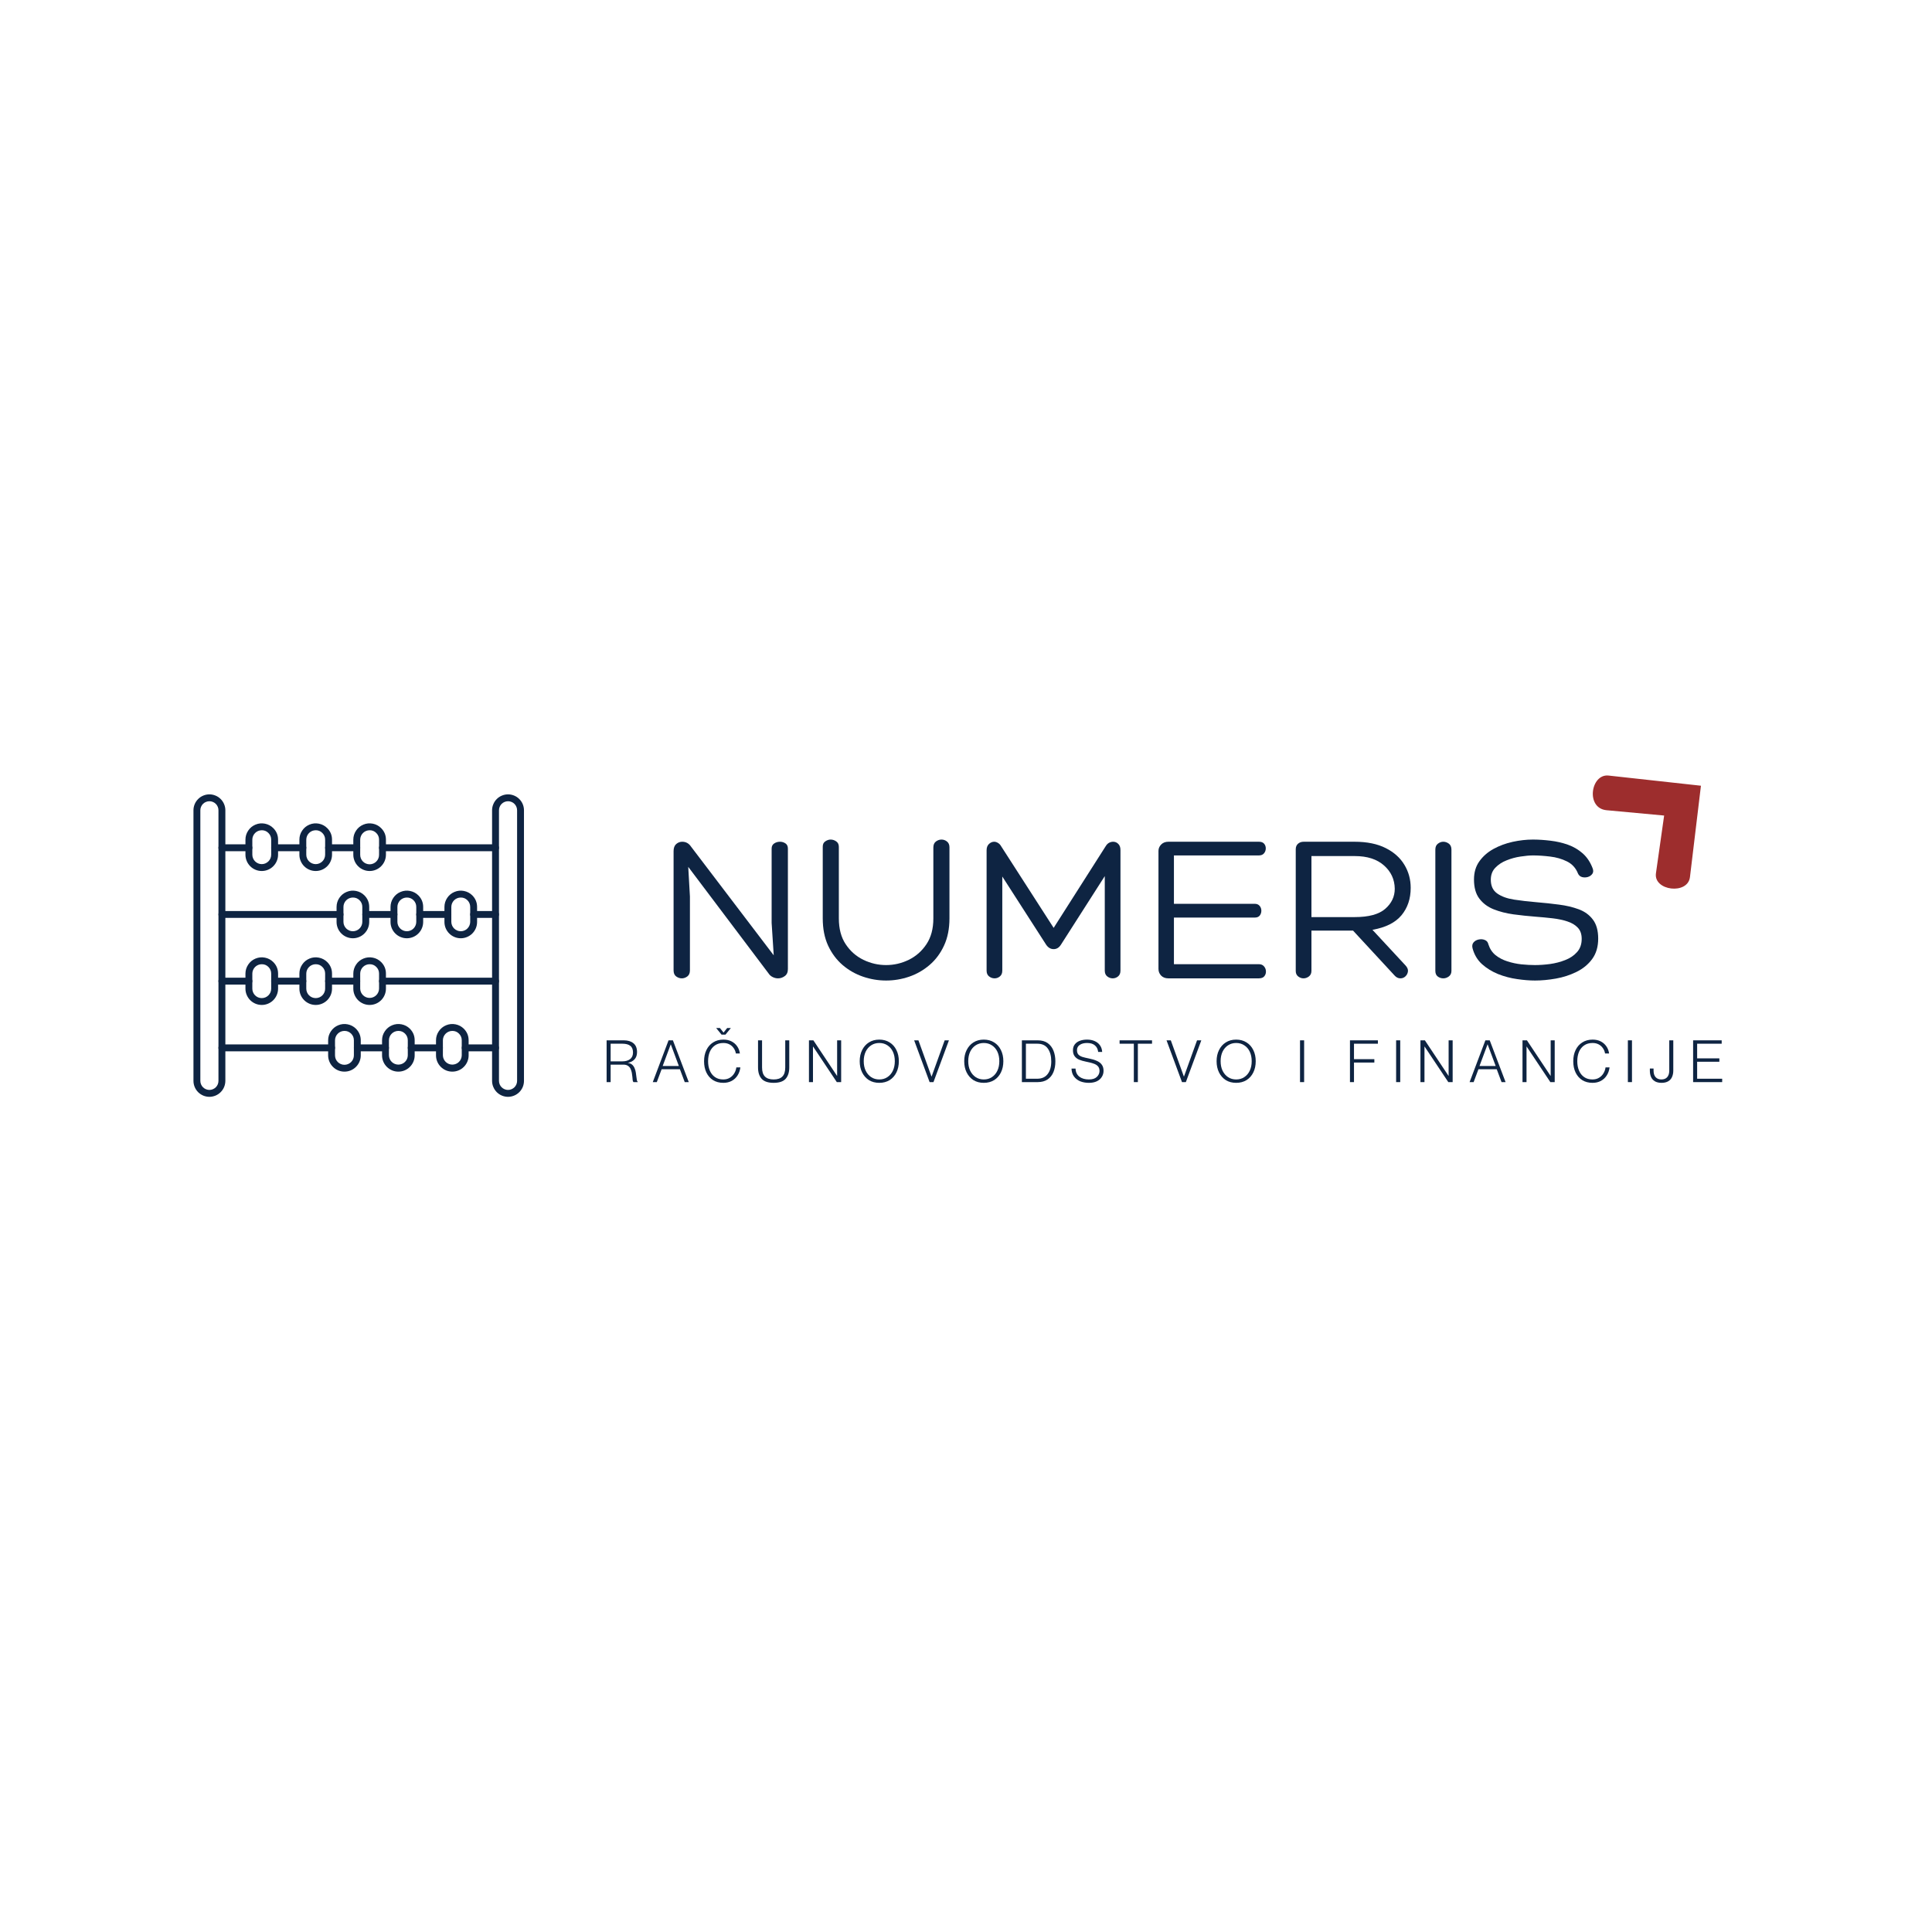 <svg xmlns="http://www.w3.org/2000/svg" xmlns:xlink="http://www.w3.org/1999/xlink" width="500" zoomAndPan="magnify" viewBox="0 0 375 375" height="500" preserveAspectRatio="xMidYMid meet" version="1.0"><defs><g/><clipPath id="1c9baa2d1f"><path d="M 37.5 154 L 44 154 L 44 213 L 37.5 213 Z M 37.5 154 " clip-rule="nonzero"/></clipPath><clipPath id="7c45dab63c"><path d="M 309 150 L 331 150 L 331 173 L 309 173 Z M 309 150 " clip-rule="nonzero"/></clipPath><clipPath id="521e803147"><path d="M 304.84 153.32 L 320.574 140.574 L 339.461 163.883 L 323.727 176.629 Z M 304.84 153.32 " clip-rule="nonzero"/></clipPath><clipPath id="61b1366de3"><path d="M 304.84 153.32 L 320.574 140.574 L 339.461 163.883 L 323.727 176.629 Z M 304.84 153.32 " clip-rule="nonzero"/></clipPath></defs><g fill="#0e2442" fill-opacity="1"><g transform="translate(127.789, 189.897)"><g><path d="M 21.984 -25.188 C 21.984 -25.633 22.148 -25.969 22.484 -26.188 C 22.816 -26.406 23.191 -26.516 23.609 -26.516 C 23.992 -26.516 24.344 -26.41 24.656 -26.203 C 24.977 -25.992 25.141 -25.656 25.141 -25.188 L 25.141 -1.797 C 25.141 -1.18 24.938 -0.727 24.531 -0.438 C 24.133 -0.145 23.703 0 23.234 0 C 22.867 0 22.52 -0.082 22.188 -0.25 C 21.852 -0.414 21.586 -0.648 21.391 -0.953 L 5.797 -21.641 L 6.125 -15.891 L 6.125 -1.547 C 6.125 -1.016 5.957 -0.625 5.625 -0.375 C 5.289 -0.125 4.93 0 4.547 0 C 4.16 0 3.797 -0.125 3.453 -0.375 C 3.117 -0.625 2.953 -1.016 2.953 -1.547 L 2.953 -24.688 C 2.953 -25.301 3.117 -25.758 3.453 -26.062 C 3.797 -26.363 4.188 -26.516 4.625 -26.516 C 5.352 -26.516 5.926 -26.195 6.344 -25.562 L 22.391 -4.469 L 21.984 -10.766 Z M 21.984 -25.188 "/></g></g></g><g fill="#0e2442" fill-opacity="1"><g transform="translate(156.601, 189.897)"><g><path d="M 24.562 -25.391 C 24.562 -25.922 24.727 -26.312 25.062 -26.562 C 25.395 -26.812 25.754 -26.938 26.141 -26.938 C 26.535 -26.938 26.891 -26.812 27.203 -26.562 C 27.523 -26.312 27.688 -25.938 27.688 -25.438 L 27.688 -11.641 C 27.688 -9.629 27.336 -7.875 26.641 -6.375 C 25.953 -4.875 25.016 -3.613 23.828 -2.594 C 22.648 -1.582 21.332 -0.828 19.875 -0.328 C 18.414 0.172 16.922 0.422 15.391 0.422 C 13.859 0.422 12.363 0.172 10.906 -0.328 C 9.445 -0.828 8.125 -1.582 6.938 -2.594 C 5.758 -3.613 4.82 -4.875 4.125 -6.375 C 3.438 -7.875 3.094 -9.629 3.094 -11.641 L 3.094 -25.562 C 3.094 -26.031 3.258 -26.375 3.594 -26.594 C 3.926 -26.82 4.27 -26.938 4.625 -26.938 C 5.02 -26.938 5.383 -26.816 5.719 -26.578 C 6.051 -26.348 6.219 -25.992 6.219 -25.516 L 6.219 -11.641 C 6.219 -9.629 6.66 -7.957 7.547 -6.625 C 8.43 -5.289 9.578 -4.281 10.984 -3.594 C 12.391 -2.914 13.859 -2.578 15.391 -2.578 C 16.922 -2.578 18.383 -2.914 19.781 -3.594 C 21.188 -4.281 22.332 -5.289 23.219 -6.625 C 24.113 -7.957 24.562 -9.629 24.562 -11.641 Z M 24.562 -25.391 "/></g></g></g><g fill="#0e2442" fill-opacity="1"><g transform="translate(188.248, 189.897)"><g><path d="M 26.359 -25.641 C 26.547 -25.953 26.766 -26.176 27.016 -26.312 C 27.273 -26.445 27.539 -26.516 27.812 -26.516 C 28.207 -26.516 28.539 -26.375 28.812 -26.094 C 29.094 -25.82 29.234 -25.422 29.234 -24.891 L 29.234 -1.5 C 29.234 -1 29.078 -0.625 28.766 -0.375 C 28.461 -0.125 28.117 0 27.734 0 C 27.348 0 26.992 -0.125 26.672 -0.375 C 26.348 -0.625 26.188 -1 26.188 -1.5 L 26.188 -19.844 L 17.688 -6.547 C 17.32 -5.961 16.848 -5.672 16.266 -5.672 C 15.68 -5.672 15.191 -5.961 14.797 -6.547 L 6.297 -19.766 L 6.297 -1.5 C 6.297 -1 6.141 -0.625 5.828 -0.375 C 5.523 -0.125 5.18 0 4.797 0 C 4.41 0 4.055 -0.125 3.734 -0.375 C 3.41 -0.625 3.25 -1 3.25 -1.5 L 3.25 -24.859 C 3.25 -25.379 3.398 -25.785 3.703 -26.078 C 4.016 -26.367 4.352 -26.516 4.719 -26.516 C 4.969 -26.516 5.219 -26.438 5.469 -26.281 C 5.719 -26.133 5.926 -25.91 6.094 -25.609 L 16.266 -9.797 Z M 26.359 -25.641 "/></g></g></g><g fill="#0e2442" fill-opacity="1"><g transform="translate(221.687, 189.897)"><g><path d="M 6.172 -2.75 L 22.641 -2.75 C 23.086 -2.75 23.426 -2.609 23.656 -2.328 C 23.895 -2.055 24.02 -1.738 24.031 -1.375 C 24.051 -1.008 23.945 -0.688 23.719 -0.406 C 23.5 -0.133 23.141 0 22.641 0 L 5.094 0 C 4.508 0 4.039 -0.176 3.688 -0.531 C 3.344 -0.895 3.172 -1.328 3.172 -1.828 L 3.172 -24.734 C 3.172 -25.203 3.344 -25.613 3.688 -25.969 C 4.039 -26.332 4.508 -26.516 5.094 -26.516 L 22.688 -26.516 C 23.133 -26.516 23.469 -26.383 23.688 -26.125 C 23.906 -25.863 24.008 -25.551 24 -25.188 C 23.988 -24.82 23.867 -24.508 23.641 -24.25 C 23.422 -23.988 23.086 -23.859 22.641 -23.859 L 6.172 -23.859 L 6.172 -14.469 L 21.859 -14.469 C 22.273 -14.469 22.594 -14.332 22.812 -14.062 C 23.031 -13.801 23.141 -13.488 23.141 -13.125 C 23.141 -12.77 23.035 -12.457 22.828 -12.188 C 22.617 -11.926 22.297 -11.797 21.859 -11.797 L 6.172 -11.797 Z M 6.172 -2.75 "/></g></g></g><g fill="#0e2442" fill-opacity="1"><g transform="translate(248.331, 189.897)"><g><path d="M 6.219 -9.266 L 6.219 -1.453 C 6.219 -0.984 6.055 -0.625 5.734 -0.375 C 5.41 -0.125 5.055 0 4.672 0 C 4.305 0 3.961 -0.125 3.641 -0.375 C 3.328 -0.625 3.172 -0.973 3.172 -1.422 L 3.172 -25.062 C 3.172 -25.508 3.316 -25.863 3.609 -26.125 C 3.898 -26.383 4.27 -26.516 4.719 -26.516 L 14.594 -26.516 C 17.008 -26.516 19.023 -26.102 20.641 -25.281 C 22.254 -24.469 23.461 -23.383 24.266 -22.031 C 25.078 -20.688 25.484 -19.195 25.484 -17.562 C 25.484 -15.445 24.883 -13.672 23.688 -12.234 C 22.488 -10.805 20.613 -9.867 18.062 -9.422 L 24.438 -2.547 C 24.82 -2.148 24.992 -1.758 24.953 -1.375 C 24.91 -0.988 24.75 -0.66 24.469 -0.391 C 24.195 -0.129 23.867 0 23.484 0 C 23.066 0 22.691 -0.18 22.359 -0.547 L 14.297 -9.266 Z M 6.219 -11.891 L 14.641 -11.891 C 17.336 -11.891 19.301 -12.422 20.531 -13.484 C 21.77 -14.555 22.391 -15.859 22.391 -17.391 C 22.367 -19.191 21.676 -20.695 20.312 -21.906 C 18.945 -23.125 17.055 -23.734 14.641 -23.734 L 6.219 -23.734 Z M 6.219 -11.891 "/></g></g></g><g fill="#0e2442" fill-opacity="1"><g transform="translate(275.724, 189.897)"><g><path d="M 2.875 -24.984 C 2.875 -25.504 3.039 -25.891 3.375 -26.141 C 3.707 -26.391 4.055 -26.516 4.422 -26.516 C 4.805 -26.516 5.164 -26.391 5.5 -26.141 C 5.832 -25.891 6 -25.504 6 -24.984 L 6 -1.453 C 6 -0.984 5.832 -0.625 5.5 -0.375 C 5.164 -0.125 4.805 0 4.422 0 C 4.035 0 3.68 -0.113 3.359 -0.344 C 3.035 -0.582 2.875 -0.953 2.875 -1.453 Z M 2.875 -24.984 "/></g></g></g><g fill="#0e2442" fill-opacity="1"><g transform="translate(284.897, 189.897)"><g><path d="M 0.922 -5.844 C 0.805 -6.312 0.875 -6.691 1.125 -6.984 C 1.375 -7.273 1.711 -7.461 2.141 -7.547 C 2.578 -7.629 2.973 -7.594 3.328 -7.438 C 3.691 -7.289 3.914 -7.008 4 -6.594 C 4.281 -5.727 4.742 -5.031 5.391 -4.5 C 6.047 -3.977 6.812 -3.578 7.688 -3.297 C 8.57 -3.016 9.477 -2.82 10.406 -2.719 C 11.332 -2.625 12.211 -2.578 13.047 -2.578 C 13.941 -2.578 14.91 -2.645 15.953 -2.781 C 16.992 -2.926 17.977 -3.18 18.906 -3.547 C 19.844 -3.91 20.609 -4.426 21.203 -5.094 C 21.805 -5.758 22.109 -6.617 22.109 -7.672 C 22.109 -8.586 21.852 -9.312 21.344 -9.844 C 20.844 -10.375 20.172 -10.773 19.328 -11.047 C 18.484 -11.328 17.523 -11.531 16.453 -11.656 C 15.379 -11.781 14.273 -11.883 13.141 -11.969 C 11.691 -12.082 10.266 -12.234 8.859 -12.422 C 7.453 -12.617 6.172 -12.945 5.016 -13.406 C 3.867 -13.863 2.945 -14.551 2.25 -15.469 C 1.551 -16.383 1.203 -17.625 1.203 -19.188 C 1.203 -20.57 1.551 -21.75 2.25 -22.719 C 2.945 -23.695 3.863 -24.5 5 -25.125 C 6.145 -25.75 7.383 -26.207 8.719 -26.5 C 10.051 -26.789 11.359 -26.938 12.641 -26.938 C 13.723 -26.938 14.852 -26.863 16.031 -26.719 C 17.219 -26.582 18.352 -26.32 19.438 -25.938 C 20.52 -25.551 21.477 -24.988 22.312 -24.25 C 23.145 -23.508 23.785 -22.547 24.234 -21.359 C 24.398 -20.93 24.379 -20.57 24.172 -20.281 C 23.961 -19.988 23.672 -19.785 23.297 -19.672 C 22.922 -19.566 22.551 -19.562 22.188 -19.656 C 21.82 -19.758 21.555 -19.988 21.391 -20.344 C 20.973 -21.406 20.266 -22.188 19.266 -22.688 C 18.266 -23.188 17.164 -23.504 15.969 -23.641 C 14.77 -23.785 13.672 -23.859 12.672 -23.859 C 11.984 -23.859 11.172 -23.785 10.234 -23.641 C 9.305 -23.504 8.406 -23.258 7.531 -22.906 C 6.656 -22.562 5.926 -22.082 5.344 -21.469 C 4.758 -20.863 4.469 -20.086 4.469 -19.141 C 4.469 -17.941 4.883 -17.051 5.719 -16.469 C 6.551 -15.883 7.645 -15.488 9 -15.281 C 10.363 -15.07 11.852 -14.898 13.469 -14.766 C 14.883 -14.648 16.297 -14.5 17.703 -14.312 C 19.109 -14.133 20.383 -13.832 21.531 -13.406 C 22.688 -12.977 23.602 -12.312 24.281 -11.406 C 24.969 -10.5 25.312 -9.27 25.312 -7.719 C 25.312 -6.133 24.922 -4.812 24.141 -3.75 C 23.367 -2.695 22.352 -1.863 21.094 -1.25 C 19.844 -0.633 18.508 -0.203 17.094 0.047 C 15.676 0.297 14.328 0.422 13.047 0.422 C 11.992 0.422 10.832 0.328 9.562 0.141 C 8.301 -0.035 7.078 -0.359 5.891 -0.828 C 4.711 -1.305 3.672 -1.945 2.766 -2.75 C 1.867 -3.562 1.254 -4.594 0.922 -5.844 Z M 0.922 -5.844 "/></g></g></g><g fill="#0e2442" fill-opacity="1"><g transform="translate(117.055, 210.037)"><g><path d="M 0.688 0 L 0.688 -8.109 L 4.031 -8.109 C 4.812 -8.109 5.43 -7.922 5.891 -7.547 C 6.359 -7.172 6.594 -6.594 6.594 -5.812 C 6.594 -5.238 6.43 -4.773 6.109 -4.422 C 5.797 -4.078 5.367 -3.852 4.828 -3.75 L 4.828 -3.734 C 5.172 -3.68 5.445 -3.562 5.656 -3.375 C 5.863 -3.188 6.02 -2.957 6.125 -2.688 C 6.238 -2.426 6.316 -2.148 6.359 -1.859 C 6.41 -1.566 6.445 -1.289 6.469 -1.031 C 6.5 -0.77 6.531 -0.551 6.562 -0.375 C 6.594 -0.195 6.648 -0.098 6.734 -0.078 L 6.734 0 L 5.906 0 C 5.832 -0.062 5.781 -0.18 5.75 -0.359 C 5.727 -0.547 5.707 -0.77 5.688 -1.031 C 5.664 -1.289 5.629 -1.555 5.578 -1.828 C 5.523 -2.098 5.441 -2.352 5.328 -2.594 C 5.211 -2.832 5.039 -3.023 4.812 -3.172 C 4.594 -3.316 4.305 -3.391 3.953 -3.391 L 1.469 -3.391 L 1.469 0 Z M 1.469 -4.031 L 3.766 -4.031 C 4.367 -4.031 4.859 -4.172 5.234 -4.453 C 5.617 -4.742 5.812 -5.176 5.812 -5.75 C 5.812 -6.352 5.633 -6.785 5.281 -7.047 C 4.938 -7.316 4.43 -7.453 3.766 -7.453 L 1.469 -7.453 Z M 1.469 -4.031 "/></g></g></g><g fill="#0e2442" fill-opacity="1"><g transform="translate(126.641, 210.037)"><g><path d="M 0.062 0 L 3.125 -8.109 L 3.969 -8.109 L 7.047 0 L 6.266 0 L 5.328 -2.5 L 1.781 -2.5 L 0.844 0 Z M 1.984 -3.125 L 5.125 -3.125 L 3.562 -7.328 L 3.547 -7.328 Z M 1.984 -3.125 "/></g></g></g><g fill="#0e2442" fill-opacity="1"><g transform="translate(136.284, 210.037)"><g><path d="M 3.766 -9.219 L 2.719 -10.5 L 3.453 -10.5 L 4.156 -9.609 L 4.859 -10.5 L 5.578 -10.5 L 4.531 -9.219 Z M 4.125 0.141 C 3.344 0.141 2.672 -0.035 2.109 -0.391 C 1.555 -0.742 1.129 -1.234 0.828 -1.859 C 0.523 -2.492 0.375 -3.223 0.375 -4.047 C 0.375 -4.867 0.523 -5.594 0.828 -6.219 C 1.129 -6.852 1.562 -7.348 2.125 -7.703 C 2.688 -8.066 3.359 -8.25 4.141 -8.25 C 4.734 -8.25 5.254 -8.133 5.703 -7.906 C 6.148 -7.676 6.516 -7.359 6.797 -6.953 C 7.078 -6.555 7.254 -6.094 7.328 -5.562 L 6.547 -5.562 C 6.484 -5.945 6.344 -6.289 6.125 -6.594 C 5.914 -6.906 5.641 -7.148 5.297 -7.328 C 4.961 -7.504 4.57 -7.594 4.125 -7.594 C 3.477 -7.594 2.93 -7.438 2.484 -7.125 C 2.047 -6.82 1.711 -6.406 1.484 -5.875 C 1.266 -5.344 1.156 -4.734 1.156 -4.047 C 1.156 -3.359 1.27 -2.75 1.5 -2.219 C 1.727 -1.688 2.062 -1.27 2.5 -0.969 C 2.938 -0.664 3.469 -0.516 4.094 -0.516 C 4.594 -0.516 5.02 -0.625 5.375 -0.844 C 5.738 -1.062 6.023 -1.348 6.234 -1.703 C 6.453 -2.055 6.586 -2.441 6.641 -2.859 L 7.422 -2.859 C 7.348 -2.266 7.164 -1.742 6.875 -1.297 C 6.594 -0.848 6.211 -0.492 5.734 -0.234 C 5.266 0.016 4.727 0.141 4.125 0.141 Z M 4.125 0.141 "/></g></g></g><g fill="#0e2442" fill-opacity="1"><g transform="translate(146.54, 210.037)"><g><path d="M 3.625 0.141 C 2.562 0.141 1.789 -0.113 1.312 -0.625 C 0.832 -1.145 0.594 -1.883 0.594 -2.844 L 0.594 -8.109 L 1.375 -8.109 L 1.375 -2.844 C 1.375 -2.039 1.562 -1.453 1.938 -1.078 C 2.312 -0.703 2.875 -0.516 3.625 -0.516 C 4.383 -0.516 4.945 -0.703 5.312 -1.078 C 5.688 -1.453 5.875 -2.039 5.875 -2.844 L 5.875 -8.109 L 6.656 -8.109 L 6.656 -2.844 C 6.656 -1.883 6.414 -1.145 5.938 -0.625 C 5.469 -0.113 4.695 0.141 3.625 0.141 Z M 3.625 0.141 "/></g></g></g><g fill="#0e2442" fill-opacity="1"><g transform="translate(156.33, 210.037)"><g><path d="M 0.688 0 L 0.688 -8.109 L 1.547 -8.109 L 6.141 -1.203 L 6.156 -1.203 L 6.156 -8.109 L 6.938 -8.109 L 6.938 0 L 6.094 0 L 1.5 -6.891 L 1.469 -6.891 L 1.469 0 Z M 0.688 0 "/></g></g></g><g fill="#0e2442" fill-opacity="1"><g transform="translate(166.495, 210.037)"><g><path d="M 4.172 0.141 C 3.398 0.141 2.727 -0.035 2.156 -0.391 C 1.594 -0.754 1.156 -1.25 0.844 -1.875 C 0.531 -2.508 0.375 -3.238 0.375 -4.062 C 0.375 -4.875 0.531 -5.594 0.844 -6.219 C 1.156 -6.852 1.594 -7.348 2.156 -7.703 C 2.727 -8.066 3.398 -8.25 4.172 -8.25 C 4.941 -8.25 5.613 -8.066 6.188 -7.703 C 6.758 -7.348 7.195 -6.852 7.5 -6.219 C 7.812 -5.594 7.969 -4.875 7.969 -4.062 C 7.969 -3.238 7.812 -2.508 7.5 -1.875 C 7.195 -1.25 6.758 -0.754 6.188 -0.391 C 5.613 -0.035 4.941 0.141 4.172 0.141 Z M 4.172 -0.516 C 4.773 -0.516 5.301 -0.664 5.75 -0.969 C 6.207 -1.27 6.562 -1.688 6.812 -2.219 C 7.062 -2.75 7.188 -3.363 7.188 -4.062 C 7.188 -4.758 7.062 -5.375 6.812 -5.906 C 6.562 -6.438 6.207 -6.848 5.75 -7.141 C 5.301 -7.441 4.773 -7.594 4.172 -7.594 C 3.578 -7.594 3.051 -7.441 2.594 -7.141 C 2.145 -6.848 1.789 -6.438 1.531 -5.906 C 1.281 -5.375 1.156 -4.758 1.156 -4.062 C 1.156 -3.363 1.281 -2.75 1.531 -2.219 C 1.789 -1.688 2.145 -1.27 2.594 -0.969 C 3.051 -0.664 3.578 -0.516 4.172 -0.516 Z M 4.172 -0.516 "/></g></g></g><g fill="#0e2442" fill-opacity="1"><g transform="translate(177.375, 210.037)"><g><path d="M 3.062 0 L 0.062 -8.109 L 0.891 -8.109 L 3.422 -1.094 L 3.453 -1.094 L 5.984 -8.109 L 6.812 -8.109 L 3.812 0 Z M 3.062 0 "/></g></g></g><g fill="#0e2442" fill-opacity="1"><g transform="translate(186.78, 210.037)"><g><path d="M 4.172 0.141 C 3.398 0.141 2.727 -0.035 2.156 -0.391 C 1.594 -0.754 1.156 -1.25 0.844 -1.875 C 0.531 -2.508 0.375 -3.238 0.375 -4.062 C 0.375 -4.875 0.531 -5.594 0.844 -6.219 C 1.156 -6.852 1.594 -7.348 2.156 -7.703 C 2.727 -8.066 3.398 -8.25 4.172 -8.25 C 4.941 -8.25 5.613 -8.066 6.188 -7.703 C 6.758 -7.348 7.195 -6.852 7.5 -6.219 C 7.812 -5.594 7.969 -4.875 7.969 -4.062 C 7.969 -3.238 7.812 -2.508 7.5 -1.875 C 7.195 -1.25 6.758 -0.754 6.188 -0.391 C 5.613 -0.035 4.941 0.141 4.172 0.141 Z M 4.172 -0.516 C 4.773 -0.516 5.301 -0.664 5.75 -0.969 C 6.207 -1.27 6.562 -1.688 6.812 -2.219 C 7.062 -2.75 7.188 -3.363 7.188 -4.062 C 7.188 -4.758 7.062 -5.375 6.812 -5.906 C 6.562 -6.438 6.207 -6.848 5.75 -7.141 C 5.301 -7.441 4.773 -7.594 4.172 -7.594 C 3.578 -7.594 3.051 -7.441 2.594 -7.141 C 2.145 -6.848 1.789 -6.438 1.531 -5.906 C 1.281 -5.375 1.156 -4.758 1.156 -4.062 C 1.156 -3.363 1.281 -2.75 1.531 -2.219 C 1.789 -1.688 2.145 -1.27 2.594 -0.969 C 3.051 -0.664 3.578 -0.516 4.172 -0.516 Z M 4.172 -0.516 "/></g></g></g><g fill="#0e2442" fill-opacity="1"><g transform="translate(197.659, 210.037)"><g><path d="M 0.688 0 L 0.688 -8.109 L 3.766 -8.109 C 4.547 -8.109 5.188 -7.93 5.688 -7.578 C 6.188 -7.223 6.562 -6.738 6.812 -6.125 C 7.062 -5.508 7.188 -4.812 7.188 -4.031 C 7.188 -3.238 7.062 -2.539 6.812 -1.938 C 6.562 -1.332 6.18 -0.859 5.672 -0.516 C 5.16 -0.172 4.52 0 3.75 0 Z M 1.469 -0.656 L 3.656 -0.656 C 4.551 -0.656 5.227 -0.957 5.688 -1.562 C 6.156 -2.164 6.391 -2.988 6.391 -4.031 C 6.391 -5.07 6.164 -5.898 5.719 -6.516 C 5.281 -7.141 4.609 -7.453 3.703 -7.453 L 1.469 -7.453 Z M 1.469 -0.656 "/></g></g></g><g fill="#0e2442" fill-opacity="1"><g transform="translate(207.745, 210.037)"><g><path d="M 3.609 0.141 C 2.984 0.141 2.422 0.039 1.922 -0.156 C 1.43 -0.363 1.031 -0.672 0.719 -1.078 C 0.414 -1.492 0.254 -2.008 0.234 -2.625 L 1.016 -2.625 C 1.047 -1.938 1.297 -1.41 1.766 -1.047 C 2.242 -0.691 2.859 -0.516 3.609 -0.516 C 4.297 -0.516 4.805 -0.676 5.141 -1 C 5.484 -1.32 5.66 -1.703 5.672 -2.141 C 5.672 -2.547 5.566 -2.859 5.359 -3.078 C 5.16 -3.305 4.863 -3.484 4.469 -3.609 C 4.082 -3.742 3.609 -3.863 3.047 -3.969 C 2.535 -4.07 2.086 -4.203 1.703 -4.359 C 1.328 -4.523 1.035 -4.754 0.828 -5.047 C 0.617 -5.336 0.516 -5.711 0.516 -6.172 C 0.516 -6.641 0.633 -7.023 0.875 -7.328 C 1.113 -7.641 1.438 -7.867 1.844 -8.016 C 2.258 -8.172 2.727 -8.25 3.25 -8.25 C 3.801 -8.25 4.289 -8.156 4.719 -7.969 C 5.156 -7.781 5.5 -7.508 5.75 -7.156 C 6.008 -6.801 6.156 -6.367 6.188 -5.859 L 5.406 -5.859 C 5.352 -6.391 5.145 -6.812 4.781 -7.125 C 4.426 -7.438 3.914 -7.594 3.25 -7.594 C 2.664 -7.594 2.191 -7.469 1.828 -7.219 C 1.473 -6.977 1.297 -6.641 1.297 -6.203 C 1.297 -5.848 1.383 -5.566 1.562 -5.359 C 1.75 -5.16 2.008 -5.004 2.344 -4.891 C 2.688 -4.785 3.098 -4.688 3.578 -4.594 C 4.172 -4.477 4.68 -4.328 5.109 -4.141 C 5.535 -3.961 5.863 -3.719 6.094 -3.406 C 6.332 -3.102 6.453 -2.695 6.453 -2.188 C 6.453 -1.75 6.336 -1.352 6.109 -1 C 5.891 -0.645 5.566 -0.363 5.141 -0.156 C 4.723 0.039 4.211 0.141 3.609 0.141 Z M 3.609 0.141 "/></g></g></g><g fill="#0e2442" fill-opacity="1"><g transform="translate(217.093, 210.037)"><g><path d="M 2.984 0 L 2.984 -7.453 L 0.219 -7.453 L 0.219 -8.109 L 6.516 -8.109 L 6.516 -7.453 L 3.766 -7.453 L 3.766 0 Z M 2.984 0 "/></g></g></g><g fill="#0e2442" fill-opacity="1"><g transform="translate(226.362, 210.037)"><g><path d="M 3.062 0 L 0.062 -8.109 L 0.891 -8.109 L 3.422 -1.094 L 3.453 -1.094 L 5.984 -8.109 L 6.812 -8.109 L 3.812 0 Z M 3.062 0 "/></g></g></g><g fill="#0e2442" fill-opacity="1"><g transform="translate(235.766, 210.037)"><g><path d="M 4.172 0.141 C 3.398 0.141 2.727 -0.035 2.156 -0.391 C 1.594 -0.754 1.156 -1.25 0.844 -1.875 C 0.531 -2.508 0.375 -3.238 0.375 -4.062 C 0.375 -4.875 0.531 -5.594 0.844 -6.219 C 1.156 -6.852 1.594 -7.348 2.156 -7.703 C 2.727 -8.066 3.398 -8.25 4.172 -8.25 C 4.941 -8.25 5.613 -8.066 6.188 -7.703 C 6.758 -7.348 7.195 -6.852 7.5 -6.219 C 7.812 -5.594 7.969 -4.875 7.969 -4.062 C 7.969 -3.238 7.812 -2.508 7.5 -1.875 C 7.195 -1.25 6.758 -0.754 6.188 -0.391 C 5.613 -0.035 4.941 0.141 4.172 0.141 Z M 4.172 -0.516 C 4.773 -0.516 5.301 -0.664 5.75 -0.969 C 6.207 -1.27 6.562 -1.688 6.812 -2.219 C 7.062 -2.75 7.188 -3.363 7.188 -4.062 C 7.188 -4.758 7.062 -5.375 6.812 -5.906 C 6.562 -6.438 6.207 -6.848 5.75 -7.141 C 5.301 -7.441 4.773 -7.594 4.172 -7.594 C 3.578 -7.594 3.051 -7.441 2.594 -7.141 C 2.145 -6.848 1.789 -6.438 1.531 -5.906 C 1.281 -5.375 1.156 -4.758 1.156 -4.062 C 1.156 -3.363 1.281 -2.75 1.531 -2.219 C 1.789 -1.688 2.145 -1.27 2.594 -0.969 C 3.051 -0.664 3.578 -0.516 4.172 -0.516 Z M 4.172 -0.516 "/></g></g></g><g fill="#0e2442" fill-opacity="1"><g transform="translate(246.646, 210.037)"><g/></g></g><g fill="#0e2442" fill-opacity="1"><g transform="translate(251.615, 210.037)"><g><path d="M 0.719 0 L 0.719 -8.109 L 1.516 -8.109 L 1.516 0 Z M 0.719 0 "/></g></g></g><g fill="#0e2442" fill-opacity="1"><g transform="translate(256.369, 210.037)"><g/></g></g><g fill="#0e2442" fill-opacity="1"><g transform="translate(261.339, 210.037)"><g><path d="M 0.688 0 L 0.688 -8.109 L 6.109 -8.109 L 6.109 -7.453 L 1.469 -7.453 L 1.469 -4.453 L 5.422 -4.453 L 5.422 -3.797 L 1.469 -3.797 L 1.469 0 Z M 0.688 0 "/></g></g></g><g fill="#0e2442" fill-opacity="1"><g transform="translate(270.267, 210.037)"><g><path d="M 0.719 0 L 0.719 -8.109 L 1.516 -8.109 L 1.516 0 Z M 0.719 0 "/></g></g></g><g fill="#0e2442" fill-opacity="1"><g transform="translate(275.021, 210.037)"><g><path d="M 0.688 0 L 0.688 -8.109 L 1.547 -8.109 L 6.141 -1.203 L 6.156 -1.203 L 6.156 -8.109 L 6.938 -8.109 L 6.938 0 L 6.094 0 L 1.5 -6.891 L 1.469 -6.891 L 1.469 0 Z M 0.688 0 "/></g></g></g><g fill="#0e2442" fill-opacity="1"><g transform="translate(285.186, 210.037)"><g><path d="M 0.062 0 L 3.125 -8.109 L 3.969 -8.109 L 7.047 0 L 6.266 0 L 5.328 -2.5 L 1.781 -2.5 L 0.844 0 Z M 1.984 -3.125 L 5.125 -3.125 L 3.562 -7.328 L 3.547 -7.328 Z M 1.984 -3.125 "/></g></g></g><g fill="#0e2442" fill-opacity="1"><g transform="translate(294.829, 210.037)"><g><path d="M 0.688 0 L 0.688 -8.109 L 1.547 -8.109 L 6.141 -1.203 L 6.156 -1.203 L 6.156 -8.109 L 6.938 -8.109 L 6.938 0 L 6.094 0 L 1.5 -6.891 L 1.469 -6.891 L 1.469 0 Z M 0.688 0 "/></g></g></g><g fill="#0e2442" fill-opacity="1"><g transform="translate(304.994, 210.037)"><g><path d="M 4.125 0.141 C 3.344 0.141 2.672 -0.035 2.109 -0.391 C 1.555 -0.742 1.129 -1.234 0.828 -1.859 C 0.523 -2.492 0.375 -3.223 0.375 -4.047 C 0.375 -4.867 0.523 -5.594 0.828 -6.219 C 1.129 -6.852 1.562 -7.348 2.125 -7.703 C 2.688 -8.066 3.359 -8.25 4.141 -8.25 C 4.734 -8.25 5.254 -8.133 5.703 -7.906 C 6.148 -7.676 6.516 -7.359 6.797 -6.953 C 7.078 -6.555 7.254 -6.094 7.328 -5.562 L 6.547 -5.562 C 6.484 -5.945 6.344 -6.289 6.125 -6.594 C 5.914 -6.906 5.641 -7.148 5.297 -7.328 C 4.961 -7.504 4.57 -7.594 4.125 -7.594 C 3.477 -7.594 2.93 -7.438 2.484 -7.125 C 2.047 -6.82 1.711 -6.406 1.484 -5.875 C 1.266 -5.344 1.156 -4.734 1.156 -4.047 C 1.156 -3.359 1.27 -2.75 1.5 -2.219 C 1.727 -1.688 2.062 -1.27 2.5 -0.969 C 2.938 -0.664 3.469 -0.516 4.094 -0.516 C 4.594 -0.516 5.02 -0.625 5.375 -0.844 C 5.738 -1.062 6.023 -1.348 6.234 -1.703 C 6.453 -2.055 6.586 -2.441 6.641 -2.859 L 7.422 -2.859 C 7.348 -2.266 7.164 -1.742 6.875 -1.297 C 6.594 -0.848 6.211 -0.492 5.734 -0.234 C 5.266 0.016 4.727 0.141 4.125 0.141 Z M 4.125 0.141 "/></g></g></g><g fill="#0e2442" fill-opacity="1"><g transform="translate(315.25, 210.037)"><g><path d="M 0.719 0 L 0.719 -8.109 L 1.516 -8.109 L 1.516 0 Z M 0.719 0 "/></g></g></g><g fill="#0e2442" fill-opacity="1"><g transform="translate(320.003, 210.037)"><g><path d="M 2.5 0.141 C 1.969 0.141 1.531 0.035 1.188 -0.172 C 0.852 -0.379 0.609 -0.66 0.453 -1.016 C 0.305 -1.379 0.234 -1.781 0.234 -2.219 L 0.234 -2.641 L 0.953 -2.641 L 0.953 -2.219 C 0.953 -1.676 1.086 -1.254 1.359 -0.953 C 1.629 -0.66 2 -0.516 2.469 -0.516 C 2.957 -0.516 3.332 -0.66 3.594 -0.953 C 3.863 -1.254 4 -1.676 4 -2.219 L 4 -8.109 L 4.781 -8.109 L 4.781 -2.219 C 4.781 -1.781 4.703 -1.379 4.547 -1.016 C 4.398 -0.66 4.156 -0.379 3.812 -0.172 C 3.477 0.035 3.039 0.141 2.5 0.141 Z M 2.5 0.141 "/></g></g></g><g fill="#0e2442" fill-opacity="1"><g transform="translate(327.945, 210.037)"><g><path d="M 0.688 0 L 0.688 -8.109 L 6.234 -8.109 L 6.234 -7.453 L 1.469 -7.453 L 1.469 -4.609 L 5.781 -4.609 L 5.781 -3.953 L 1.469 -3.953 L 1.469 -0.656 L 6.328 -0.656 L 6.328 0 Z M 0.688 0 "/></g></g></g><g clip-path="url(#1c9baa2d1f)"><path fill="#0e2442" d="M 40.641 212.895 C 40.23 212.891 39.836 212.812 39.457 212.656 C 39.078 212.496 38.746 212.273 38.453 211.984 C 38.164 211.691 37.941 211.355 37.785 210.977 C 37.629 210.598 37.551 210.203 37.551 209.793 L 37.551 157.281 C 37.551 156.871 37.629 156.477 37.785 156.098 C 37.941 155.719 38.168 155.383 38.457 155.094 C 38.746 154.801 39.082 154.578 39.461 154.422 C 39.84 154.266 40.234 154.184 40.645 154.184 C 41.055 154.184 41.449 154.266 41.828 154.422 C 42.211 154.578 42.543 154.801 42.836 155.094 C 43.125 155.383 43.348 155.719 43.504 156.098 C 43.664 156.477 43.742 156.871 43.742 157.281 L 43.742 209.793 C 43.738 210.203 43.66 210.602 43.504 210.98 C 43.348 211.359 43.121 211.695 42.832 211.984 C 42.543 212.273 42.207 212.5 41.828 212.656 C 41.449 212.812 41.051 212.891 40.641 212.895 Z M 40.641 155.52 C 40.41 155.52 40.184 155.566 39.969 155.656 C 39.754 155.742 39.562 155.871 39.398 156.035 C 39.234 156.203 39.109 156.391 39.02 156.609 C 38.93 156.824 38.887 157.047 38.887 157.281 L 38.887 209.793 C 38.887 210.027 38.93 210.25 39.02 210.469 C 39.109 210.684 39.238 210.871 39.402 211.039 C 39.566 211.203 39.758 211.328 39.973 211.418 C 40.188 211.508 40.41 211.555 40.645 211.555 C 40.879 211.555 41.102 211.508 41.316 211.418 C 41.535 211.328 41.723 211.203 41.891 211.039 C 42.055 210.871 42.18 210.684 42.27 210.469 C 42.359 210.25 42.402 210.027 42.402 209.793 L 42.402 157.281 C 42.406 157.047 42.359 156.82 42.27 156.605 C 42.184 156.391 42.055 156.199 41.891 156.035 C 41.723 155.867 41.535 155.742 41.316 155.652 C 41.102 155.562 40.875 155.52 40.641 155.52 Z M 40.641 155.52 " fill-opacity="1" fill-rule="nonzero"/></g><path fill="#0e2442" d="M 98.605 212.895 C 98.195 212.891 97.801 212.812 97.422 212.656 C 97.043 212.496 96.707 212.273 96.418 211.984 C 96.129 211.691 95.906 211.355 95.75 210.977 C 95.59 210.598 95.512 210.203 95.512 209.793 L 95.512 157.281 C 95.512 156.871 95.59 156.477 95.75 156.098 C 95.906 155.719 96.129 155.383 96.418 155.094 C 96.711 154.801 97.043 154.578 97.426 154.422 C 97.805 154.266 98.199 154.184 98.609 154.184 C 99.02 154.184 99.414 154.266 99.793 154.422 C 100.172 154.578 100.508 154.801 100.797 155.094 C 101.086 155.383 101.312 155.719 101.469 156.098 C 101.625 156.477 101.703 156.871 101.703 157.281 L 101.703 209.793 C 101.703 210.203 101.625 210.602 101.469 210.98 C 101.309 211.359 101.086 211.695 100.797 211.984 C 100.504 212.273 100.172 212.5 99.789 212.656 C 99.41 212.812 99.016 212.891 98.605 212.895 Z M 98.605 155.52 C 98.371 155.52 98.148 155.566 97.934 155.656 C 97.719 155.742 97.527 155.871 97.363 156.035 C 97.199 156.203 97.07 156.391 96.984 156.609 C 96.895 156.824 96.852 157.047 96.852 157.281 L 96.852 209.793 C 96.852 210.027 96.895 210.25 96.984 210.469 C 97.074 210.684 97.199 210.871 97.363 211.039 C 97.531 211.203 97.719 211.328 97.938 211.418 C 98.152 211.508 98.375 211.555 98.609 211.555 C 98.844 211.555 99.066 211.508 99.281 211.418 C 99.496 211.328 99.688 211.203 99.852 211.039 C 100.016 210.871 100.145 210.684 100.234 210.469 C 100.324 210.25 100.367 210.027 100.367 209.793 L 100.367 157.281 C 100.367 157.047 100.324 156.82 100.234 156.605 C 100.145 156.391 100.02 156.199 99.852 156.031 C 99.688 155.867 99.496 155.738 99.281 155.652 C 99.066 155.562 98.84 155.52 98.605 155.52 Z M 98.605 155.52 " fill-opacity="1" fill-rule="nonzero"/><path fill="#0e2442" d="M 96.18 165.219 L 74.242 165.219 C 74.059 165.219 73.902 165.156 73.77 165.023 C 73.641 164.895 73.574 164.734 73.574 164.551 C 73.574 164.367 73.641 164.211 73.77 164.078 C 73.902 163.949 74.059 163.883 74.242 163.883 L 96.18 163.883 C 96.363 163.883 96.52 163.949 96.652 164.078 C 96.781 164.211 96.848 164.367 96.848 164.551 C 96.848 164.734 96.781 164.895 96.652 165.023 C 96.52 165.156 96.363 165.219 96.18 165.219 Z M 96.18 165.219 " fill-opacity="1" fill-rule="nonzero"/><path fill="#0e2442" d="M 69.246 165.219 L 63.777 165.219 C 63.594 165.219 63.438 165.156 63.305 165.023 C 63.176 164.895 63.109 164.734 63.109 164.551 C 63.109 164.367 63.176 164.211 63.305 164.078 C 63.438 163.949 63.594 163.883 63.777 163.883 L 69.246 163.883 C 69.43 163.883 69.59 163.949 69.719 164.078 C 69.852 164.211 69.914 164.367 69.914 164.551 C 69.914 164.734 69.852 164.895 69.719 165.023 C 69.59 165.156 69.43 165.219 69.246 165.219 Z M 69.246 165.219 " fill-opacity="1" fill-rule="nonzero"/><path fill="#0e2442" d="M 58.781 165.219 L 53.305 165.219 C 53.121 165.219 52.965 165.156 52.832 165.023 C 52.703 164.895 52.637 164.734 52.637 164.551 C 52.637 164.367 52.703 164.211 52.832 164.078 C 52.965 163.949 53.121 163.883 53.305 163.883 L 58.781 163.883 C 58.965 163.883 59.121 163.949 59.254 164.078 C 59.383 164.211 59.449 164.367 59.449 164.551 C 59.449 164.734 59.383 164.895 59.254 165.023 C 59.121 165.156 58.965 165.219 58.781 165.219 Z M 58.781 165.219 " fill-opacity="1" fill-rule="nonzero"/><path fill="#0e2442" d="M 48.309 165.219 L 43.074 165.219 C 42.887 165.219 42.73 165.156 42.602 165.023 C 42.469 164.895 42.402 164.734 42.402 164.551 C 42.402 164.367 42.469 164.211 42.602 164.078 C 42.73 163.949 42.887 163.883 43.074 163.883 L 48.309 163.883 C 48.492 163.883 48.652 163.949 48.781 164.078 C 48.91 164.211 48.977 164.367 48.977 164.551 C 48.977 164.734 48.91 164.895 48.781 165.023 C 48.652 165.156 48.492 165.219 48.309 165.219 Z M 48.309 165.219 " fill-opacity="1" fill-rule="nonzero"/><path fill="#0e2442" d="M 96.18 178.164 L 91.934 178.164 C 91.75 178.164 91.59 178.098 91.461 177.969 C 91.328 177.836 91.266 177.68 91.266 177.496 C 91.266 177.312 91.328 177.152 91.461 177.023 C 91.59 176.891 91.75 176.828 91.934 176.828 L 96.18 176.828 C 96.363 176.828 96.52 176.891 96.652 177.023 C 96.781 177.152 96.848 177.312 96.848 177.496 C 96.848 177.68 96.781 177.836 96.652 177.969 C 96.52 178.098 96.363 178.164 96.18 178.164 Z M 96.18 178.164 " fill-opacity="1" fill-rule="nonzero"/><path fill="#0e2442" d="M 86.934 178.164 L 81.465 178.164 C 81.281 178.164 81.125 178.098 80.996 177.969 C 80.863 177.836 80.797 177.68 80.797 177.496 C 80.797 177.312 80.863 177.152 80.996 177.023 C 81.125 176.891 81.281 176.828 81.465 176.828 L 86.934 176.828 C 87.121 176.828 87.277 176.891 87.406 177.023 C 87.539 177.152 87.605 177.312 87.605 177.496 C 87.605 177.68 87.539 177.836 87.406 177.969 C 87.277 178.098 87.121 178.164 86.934 178.164 Z M 86.934 178.164 " fill-opacity="1" fill-rule="nonzero"/><path fill="#0e2442" d="M 76.469 178.164 L 70.996 178.164 C 70.809 178.164 70.652 178.098 70.523 177.969 C 70.391 177.836 70.324 177.68 70.324 177.496 C 70.324 177.312 70.391 177.152 70.523 177.023 C 70.652 176.891 70.809 176.828 70.996 176.828 L 76.469 176.828 C 76.652 176.828 76.812 176.891 76.941 177.023 C 77.074 177.152 77.137 177.312 77.137 177.496 C 77.137 177.68 77.074 177.836 76.941 177.969 C 76.812 178.098 76.652 178.164 76.469 178.164 Z M 76.469 178.164 " fill-opacity="1" fill-rule="nonzero"/><path fill="#0e2442" d="M 65.996 178.164 L 43.074 178.164 C 42.891 178.164 42.73 178.098 42.602 177.969 C 42.473 177.836 42.406 177.68 42.406 177.496 C 42.406 177.312 42.473 177.152 42.602 177.023 C 42.73 176.891 42.891 176.828 43.074 176.828 L 65.996 176.828 C 66.18 176.828 66.34 176.891 66.469 177.023 C 66.598 177.152 66.664 177.312 66.664 177.496 C 66.664 177.68 66.598 177.836 66.469 177.969 C 66.34 178.098 66.18 178.164 65.996 178.164 Z M 65.996 178.164 " fill-opacity="1" fill-rule="nonzero"/><path fill="#0e2442" d="M 96.18 191.109 L 74.242 191.109 C 74.059 191.109 73.902 191.043 73.77 190.91 C 73.641 190.781 73.574 190.625 73.574 190.438 C 73.574 190.254 73.641 190.098 73.77 189.965 C 73.902 189.836 74.059 189.77 74.242 189.77 L 96.18 189.77 C 96.363 189.77 96.52 189.836 96.652 189.965 C 96.781 190.098 96.848 190.254 96.848 190.438 C 96.848 190.625 96.781 190.781 96.652 190.91 C 96.52 191.043 96.363 191.109 96.18 191.109 Z M 96.18 191.109 " fill-opacity="1" fill-rule="nonzero"/><path fill="#0e2442" d="M 69.246 191.109 L 63.777 191.109 C 63.594 191.109 63.438 191.043 63.305 190.91 C 63.176 190.781 63.109 190.625 63.109 190.438 C 63.109 190.254 63.176 190.098 63.305 189.965 C 63.438 189.836 63.594 189.77 63.777 189.77 L 69.246 189.77 C 69.43 189.77 69.59 189.836 69.719 189.965 C 69.852 190.098 69.914 190.254 69.914 190.438 C 69.914 190.625 69.852 190.781 69.719 190.91 C 69.59 191.043 69.43 191.109 69.246 191.109 Z M 69.246 191.109 " fill-opacity="1" fill-rule="nonzero"/><path fill="#0e2442" d="M 58.781 191.109 L 53.305 191.109 C 53.121 191.109 52.965 191.043 52.832 190.91 C 52.703 190.781 52.637 190.625 52.637 190.438 C 52.637 190.254 52.703 190.098 52.832 189.965 C 52.965 189.836 53.121 189.77 53.305 189.77 L 58.781 189.77 C 58.965 189.77 59.121 189.836 59.254 189.965 C 59.383 190.098 59.449 190.254 59.449 190.438 C 59.449 190.625 59.383 190.781 59.254 190.91 C 59.121 191.043 58.965 191.109 58.781 191.109 Z M 58.781 191.109 " fill-opacity="1" fill-rule="nonzero"/><path fill="#0e2442" d="M 48.309 191.109 L 43.074 191.109 C 42.887 191.109 42.73 191.043 42.602 190.91 C 42.469 190.781 42.402 190.625 42.402 190.438 C 42.402 190.254 42.469 190.098 42.602 189.965 C 42.73 189.836 42.887 189.77 43.074 189.77 L 48.309 189.77 C 48.492 189.77 48.652 189.836 48.781 189.965 C 48.91 190.098 48.977 190.254 48.977 190.438 C 48.977 190.625 48.91 190.781 48.781 190.91 C 48.652 191.043 48.492 191.109 48.309 191.109 Z M 48.309 191.109 " fill-opacity="1" fill-rule="nonzero"/><path fill="#0e2442" d="M 96.18 204.055 L 90.297 204.055 C 90.113 204.055 89.957 203.988 89.824 203.859 C 89.695 203.727 89.629 203.57 89.629 203.387 C 89.629 203.199 89.695 203.043 89.824 202.914 C 89.957 202.781 90.113 202.719 90.297 202.719 L 96.18 202.719 C 96.363 202.719 96.52 202.781 96.652 202.914 C 96.781 203.043 96.848 203.199 96.848 203.387 C 96.848 203.57 96.781 203.727 96.652 203.859 C 96.52 203.988 96.363 204.055 96.18 204.055 Z M 96.18 204.055 " fill-opacity="1" fill-rule="nonzero"/><path fill="#0e2442" d="M 85.297 204.055 L 79.82 204.055 C 79.637 204.055 79.48 203.988 79.348 203.859 C 79.219 203.727 79.152 203.57 79.152 203.387 C 79.152 203.199 79.219 203.043 79.348 202.914 C 79.48 202.781 79.637 202.719 79.82 202.719 L 85.297 202.719 C 85.48 202.719 85.637 202.781 85.77 202.914 C 85.898 203.043 85.965 203.199 85.965 203.387 C 85.965 203.57 85.898 203.727 85.77 203.859 C 85.637 203.988 85.48 204.055 85.297 204.055 Z M 85.297 204.055 " fill-opacity="1" fill-rule="nonzero"/><path fill="#0e2442" d="M 74.824 204.055 L 69.355 204.055 C 69.172 204.055 69.012 203.988 68.883 203.859 C 68.754 203.727 68.688 203.57 68.688 203.387 C 68.688 203.199 68.754 203.043 68.883 202.914 C 69.012 202.781 69.172 202.719 69.355 202.719 L 74.824 202.719 C 75.008 202.719 75.164 202.781 75.297 202.914 C 75.426 203.043 75.492 203.199 75.492 203.387 C 75.492 203.57 75.426 203.727 75.297 203.859 C 75.164 203.988 75.008 204.055 74.824 204.055 Z M 74.824 204.055 " fill-opacity="1" fill-rule="nonzero"/><path fill="#0e2442" d="M 64.359 204.055 L 43.074 204.055 C 42.887 204.055 42.73 203.988 42.602 203.859 C 42.469 203.727 42.402 203.57 42.402 203.387 C 42.402 203.199 42.469 203.043 42.602 202.914 C 42.73 202.781 42.887 202.719 43.074 202.719 L 64.359 202.719 C 64.543 202.719 64.699 202.781 64.832 202.914 C 64.961 203.043 65.027 203.199 65.027 203.387 C 65.027 203.57 64.961 203.727 64.832 203.859 C 64.699 203.988 64.543 204.055 64.359 204.055 Z M 64.359 204.055 " fill-opacity="1" fill-rule="nonzero"/><path fill="#0e2442" d="M 50.809 195.059 C 50.387 195.059 49.984 194.98 49.598 194.82 C 49.211 194.66 48.867 194.43 48.57 194.137 C 48.273 193.84 48.047 193.496 47.883 193.109 C 47.723 192.723 47.641 192.32 47.641 191.902 L 47.641 188.977 C 47.645 188.34 47.824 187.754 48.18 187.223 C 48.535 186.691 49.008 186.305 49.598 186.059 C 50.191 185.816 50.797 185.754 51.426 185.879 C 52.055 186 52.594 186.289 53.047 186.738 L 53.055 186.746 C 53.664 187.363 53.973 188.109 53.977 188.977 L 53.977 191.902 C 53.973 192.32 53.891 192.723 53.73 193.109 C 53.57 193.496 53.34 193.84 53.043 194.137 C 52.746 194.434 52.406 194.66 52.016 194.82 C 51.629 194.98 51.227 195.059 50.809 195.059 Z M 50.809 187.156 C 50.566 187.156 50.332 187.199 50.109 187.293 C 49.883 187.387 49.688 187.516 49.516 187.688 C 49.344 187.859 49.211 188.055 49.117 188.281 C 49.023 188.504 48.977 188.738 48.977 188.977 L 48.977 191.902 C 48.977 192.145 49.023 192.379 49.117 192.602 C 49.211 192.824 49.34 193.023 49.512 193.195 C 49.684 193.367 49.883 193.5 50.105 193.594 C 50.332 193.684 50.566 193.73 50.809 193.73 C 51.051 193.73 51.285 193.684 51.508 193.594 C 51.73 193.5 51.93 193.367 52.102 193.195 C 52.273 193.023 52.406 192.824 52.5 192.602 C 52.59 192.379 52.637 192.145 52.637 191.902 L 52.637 188.977 C 52.637 188.473 52.457 188.039 52.098 187.68 C 51.742 187.324 51.312 187.152 50.809 187.156 Z M 50.809 187.156 " fill-opacity="1" fill-rule="nonzero"/><path fill="#0e2442" d="M 71.746 195.059 C 71.324 195.059 70.922 194.98 70.535 194.82 C 70.148 194.66 69.805 194.43 69.508 194.137 C 69.211 193.84 68.984 193.496 68.82 193.109 C 68.66 192.723 68.578 192.32 68.578 191.902 L 68.578 188.977 C 68.582 188.34 68.762 187.754 69.117 187.223 C 69.473 186.691 69.945 186.305 70.535 186.059 C 71.129 185.816 71.734 185.754 72.363 185.879 C 72.992 186 73.531 186.289 73.984 186.738 L 73.992 186.746 C 74.602 187.363 74.91 188.109 74.91 188.977 L 74.91 191.902 C 74.91 192.32 74.828 192.723 74.668 193.109 C 74.508 193.496 74.277 193.84 73.98 194.137 C 73.684 194.43 73.344 194.66 72.957 194.82 C 72.566 194.98 72.164 195.059 71.746 195.059 Z M 71.746 187.156 C 71.504 187.156 71.27 187.199 71.047 187.293 C 70.824 187.387 70.625 187.516 70.453 187.688 C 70.281 187.859 70.148 188.055 70.055 188.281 C 69.961 188.504 69.914 188.734 69.914 188.977 L 69.914 191.902 C 69.918 192.141 69.969 192.371 70.062 192.59 C 70.16 192.812 70.293 193.004 70.465 193.172 C 70.633 193.34 70.832 193.469 71.051 193.559 C 71.273 193.652 71.504 193.695 71.746 193.695 C 71.984 193.695 72.215 193.652 72.438 193.559 C 72.66 193.469 72.855 193.34 73.027 193.172 C 73.199 193.004 73.332 192.812 73.426 192.59 C 73.52 192.371 73.57 192.141 73.574 191.902 L 73.574 188.977 C 73.574 188.473 73.395 188.039 73.039 187.68 C 72.684 187.324 72.25 187.148 71.746 187.156 Z M 71.746 187.156 " fill-opacity="1" fill-rule="nonzero"/><path fill="#0e2442" d="M 77.324 208.004 C 76.902 208.004 76.5 207.926 76.113 207.766 C 75.727 207.605 75.383 207.375 75.086 207.078 C 74.789 206.785 74.559 206.441 74.398 206.055 C 74.238 205.668 74.156 205.266 74.156 204.844 L 74.156 201.922 C 74.156 201.281 74.336 200.699 74.695 200.168 C 75.051 199.637 75.523 199.25 76.113 199.004 C 76.703 198.758 77.312 198.699 77.941 198.82 C 78.57 198.945 79.109 199.23 79.562 199.68 L 79.57 199.688 C 80.18 200.309 80.488 201.055 80.488 201.922 L 80.488 204.844 C 80.488 205.266 80.406 205.668 80.246 206.055 C 80.086 206.441 79.855 206.781 79.559 207.078 C 79.262 207.375 78.922 207.605 78.531 207.766 C 78.145 207.926 77.742 208.004 77.324 208.004 Z M 77.324 200.098 C 77.082 200.098 76.848 200.145 76.625 200.238 C 76.398 200.328 76.203 200.461 76.031 200.633 C 75.859 200.801 75.727 201 75.633 201.223 C 75.539 201.445 75.492 201.68 75.492 201.922 L 75.492 204.844 C 75.496 205.086 75.547 205.312 75.641 205.535 C 75.734 205.754 75.867 205.949 76.039 206.117 C 76.211 206.285 76.406 206.414 76.629 206.504 C 76.852 206.594 77.082 206.641 77.324 206.641 C 77.562 206.641 77.793 206.594 78.016 206.504 C 78.238 206.414 78.434 206.285 78.605 206.117 C 78.777 205.949 78.91 205.754 79.004 205.535 C 79.098 205.312 79.148 205.086 79.152 204.844 L 79.152 201.922 C 79.152 201.418 78.973 200.984 78.617 200.625 C 78.258 200.27 77.828 200.094 77.324 200.098 Z M 77.324 200.098 " fill-opacity="1" fill-rule="nonzero"/><path fill="#0e2442" d="M 89.434 182.117 C 89.016 182.117 88.609 182.035 88.223 181.875 C 87.836 181.715 87.492 181.488 87.195 181.191 C 86.898 180.895 86.672 180.555 86.508 180.168 C 86.348 179.781 86.266 179.375 86.266 178.957 L 86.266 176.035 C 86.27 175.395 86.449 174.809 86.805 174.277 C 87.16 173.75 87.637 173.359 88.227 173.117 C 88.816 172.871 89.426 172.812 90.051 172.934 C 90.68 173.059 91.219 173.344 91.676 173.793 C 92.289 174.414 92.598 175.16 92.602 176.035 L 92.602 178.957 C 92.602 179.375 92.52 179.781 92.359 180.168 C 92.195 180.555 91.969 180.895 91.672 181.191 C 91.375 181.488 91.031 181.715 90.645 181.875 C 90.258 182.035 89.852 182.117 89.434 182.117 Z M 89.434 174.211 C 89.191 174.211 88.957 174.258 88.734 174.348 C 88.512 174.441 88.312 174.574 88.141 174.742 C 87.969 174.914 87.836 175.113 87.742 175.336 C 87.652 175.559 87.605 175.793 87.602 176.035 L 87.602 178.957 C 87.609 179.195 87.656 179.426 87.754 179.648 C 87.848 179.867 87.98 180.062 88.152 180.23 C 88.324 180.398 88.52 180.527 88.742 180.617 C 88.965 180.707 89.195 180.754 89.434 180.754 C 89.672 180.754 89.906 180.707 90.125 180.617 C 90.348 180.527 90.543 180.398 90.715 180.23 C 90.887 180.062 91.02 179.867 91.113 179.648 C 91.211 179.426 91.262 179.195 91.266 178.957 L 91.266 176.035 C 91.262 175.527 91.082 175.09 90.723 174.73 C 90.363 174.379 89.938 174.207 89.434 174.211 Z M 89.434 174.211 " fill-opacity="1" fill-rule="nonzero"/><path fill="#0e2442" d="M 50.809 169.062 C 50.387 169.062 49.984 168.984 49.594 168.82 C 49.207 168.66 48.863 168.43 48.566 168.133 C 48.273 167.836 48.043 167.496 47.883 167.105 C 47.723 166.719 47.641 166.316 47.641 165.895 L 47.641 162.98 C 47.641 162.34 47.82 161.754 48.176 161.223 C 48.531 160.688 49.004 160.301 49.598 160.055 C 50.188 159.809 50.797 159.75 51.426 159.875 C 52.055 160 52.594 160.289 53.047 160.742 C 53.664 161.359 53.973 162.105 53.973 162.977 L 53.973 165.895 C 53.973 166.316 53.891 166.719 53.73 167.105 C 53.57 167.496 53.34 167.836 53.043 168.133 C 52.75 168.43 52.406 168.66 52.02 168.82 C 51.629 168.98 51.227 169.062 50.809 169.062 Z M 50.809 161.152 C 50.562 161.152 50.332 161.199 50.105 161.289 C 49.883 161.383 49.684 161.516 49.512 161.688 C 49.344 161.859 49.211 162.059 49.117 162.281 C 49.023 162.504 48.977 162.738 48.977 162.98 L 48.977 165.895 C 48.977 166.137 49.023 166.371 49.117 166.594 C 49.211 166.82 49.34 167.02 49.512 167.188 C 49.684 167.359 49.883 167.492 50.105 167.586 C 50.332 167.68 50.566 167.727 50.809 167.727 C 51.051 167.727 51.285 167.68 51.508 167.586 C 51.73 167.492 51.93 167.359 52.102 167.188 C 52.273 167.02 52.406 166.82 52.5 166.594 C 52.59 166.371 52.637 166.137 52.637 165.895 L 52.637 162.98 C 52.637 162.477 52.461 162.043 52.102 161.684 C 51.746 161.324 51.312 161.148 50.809 161.148 Z M 50.809 161.152 " fill-opacity="1" fill-rule="nonzero"/><path fill="#0e2442" d="M 71.746 169.062 C 71.324 169.062 70.922 168.984 70.535 168.82 C 70.145 168.66 69.805 168.434 69.508 168.133 C 69.211 167.836 68.98 167.496 68.82 167.105 C 68.66 166.719 68.578 166.316 68.578 165.895 L 68.578 162.98 C 68.578 162.34 68.758 161.754 69.113 161.223 C 69.469 160.688 69.941 160.301 70.535 160.055 C 71.125 159.809 71.734 159.75 72.363 159.875 C 72.992 160 73.531 160.289 73.984 160.742 L 73.984 160.746 C 74.602 161.363 74.91 162.109 74.91 162.98 L 74.91 165.895 C 74.906 166.316 74.828 166.719 74.668 167.105 C 74.508 167.492 74.277 167.836 73.98 168.133 C 73.684 168.43 73.344 168.66 72.957 168.82 C 72.57 168.98 72.164 169.062 71.746 169.062 Z M 71.746 161.152 C 71.504 161.152 71.27 161.199 71.047 161.289 C 70.82 161.383 70.625 161.516 70.453 161.688 C 70.281 161.859 70.148 162.059 70.055 162.281 C 69.961 162.504 69.914 162.738 69.914 162.98 L 69.914 165.895 C 69.91 166.141 69.953 166.379 70.043 166.605 C 70.137 166.836 70.266 167.035 70.438 167.211 C 70.609 167.387 70.809 167.523 71.035 167.617 C 71.262 167.711 71.5 167.762 71.746 167.762 C 71.992 167.762 72.227 167.711 72.453 167.617 C 72.68 167.523 72.879 167.387 73.051 167.211 C 73.223 167.035 73.355 166.836 73.445 166.605 C 73.535 166.379 73.578 166.141 73.574 165.895 L 73.574 162.98 C 73.574 162.477 73.398 162.043 73.039 161.684 C 72.684 161.324 72.25 161.148 71.746 161.148 Z M 71.746 161.152 " fill-opacity="1" fill-rule="nonzero"/><path fill="#0e2442" d="M 61.281 195.059 C 60.859 195.059 60.457 194.98 60.07 194.82 C 59.684 194.66 59.34 194.43 59.043 194.137 C 58.746 193.84 58.516 193.496 58.355 193.109 C 58.195 192.723 58.113 192.32 58.113 191.902 L 58.113 188.977 C 58.113 188.34 58.293 187.754 58.652 187.223 C 59.008 186.691 59.48 186.305 60.07 186.059 C 60.66 185.816 61.27 185.754 61.898 185.879 C 62.523 186 63.066 186.289 63.52 186.738 L 63.527 186.746 C 64.137 187.363 64.445 188.109 64.445 188.977 L 64.445 191.902 C 64.445 192.32 64.363 192.723 64.203 193.109 C 64.043 193.496 63.812 193.84 63.516 194.137 C 63.219 194.43 62.879 194.66 62.488 194.82 C 62.102 194.98 61.699 195.059 61.281 195.059 Z M 61.281 187.156 C 61.039 187.156 60.805 187.199 60.582 187.293 C 60.355 187.387 60.16 187.516 59.988 187.688 C 59.816 187.859 59.684 188.055 59.59 188.281 C 59.496 188.504 59.449 188.734 59.449 188.977 L 59.449 191.902 C 59.449 192.145 59.496 192.379 59.59 192.602 C 59.68 192.824 59.812 193.023 59.984 193.195 C 60.156 193.367 60.355 193.5 60.578 193.594 C 60.805 193.684 61.035 193.73 61.281 193.73 C 61.523 193.73 61.754 193.684 61.98 193.594 C 62.203 193.5 62.402 193.367 62.574 193.195 C 62.746 193.023 62.879 192.824 62.969 192.602 C 63.062 192.379 63.109 192.145 63.109 191.902 L 63.109 188.977 C 63.109 188.473 62.93 188.039 62.57 187.68 C 62.215 187.324 61.781 187.152 61.281 187.156 Z M 61.281 187.156 " fill-opacity="1" fill-rule="nonzero"/><path fill="#0e2442" d="M 68.496 182.117 C 68.078 182.117 67.672 182.035 67.285 181.875 C 66.898 181.715 66.555 181.488 66.258 181.191 C 65.961 180.895 65.73 180.555 65.57 180.168 C 65.41 179.781 65.328 179.375 65.328 178.957 L 65.328 176.035 C 65.332 175.395 65.512 174.809 65.867 174.277 C 66.223 173.75 66.695 173.359 67.289 173.117 C 67.879 172.871 68.488 172.809 69.113 172.934 C 69.742 173.059 70.281 173.344 70.734 173.793 C 71.352 174.414 71.66 175.16 71.664 176.035 L 71.664 178.957 C 71.66 179.375 71.582 179.781 71.418 180.168 C 71.258 180.555 71.027 180.895 70.73 181.191 C 70.434 181.488 70.094 181.715 69.707 181.875 C 69.316 182.035 68.914 182.117 68.496 182.117 Z M 68.496 174.211 C 68.254 174.211 68.02 174.258 67.797 174.348 C 67.574 174.441 67.375 174.574 67.203 174.742 C 67.031 174.914 66.898 175.113 66.805 175.336 C 66.711 175.559 66.664 175.793 66.664 176.035 L 66.664 178.957 C 66.668 179.195 66.719 179.426 66.812 179.648 C 66.91 179.867 67.043 180.062 67.211 180.23 C 67.383 180.398 67.582 180.527 67.801 180.617 C 68.023 180.707 68.254 180.754 68.496 180.754 C 68.734 180.754 68.965 180.707 69.188 180.617 C 69.41 180.527 69.605 180.398 69.777 180.23 C 69.949 180.062 70.082 179.867 70.176 179.648 C 70.273 179.426 70.32 179.195 70.324 178.957 L 70.324 176.035 C 70.324 175.523 70.145 175.09 69.785 174.73 C 69.426 174.379 68.996 174.207 68.496 174.211 Z M 68.496 174.211 " fill-opacity="1" fill-rule="nonzero"/><path fill="#0e2442" d="M 87.797 208.004 C 87.375 208.004 86.973 207.926 86.586 207.766 C 86.199 207.605 85.855 207.375 85.559 207.078 C 85.262 206.785 85.031 206.441 84.871 206.055 C 84.711 205.668 84.629 205.266 84.629 204.844 L 84.629 201.922 C 84.629 201.281 84.809 200.699 85.168 200.168 C 85.523 199.637 85.996 199.25 86.586 199.004 C 87.176 198.758 87.785 198.699 88.414 198.82 C 89.043 198.945 89.582 199.23 90.035 199.68 L 90.043 199.688 C 90.652 200.309 90.961 201.055 90.961 201.922 L 90.961 204.844 C 90.961 205.266 90.879 205.668 90.719 206.055 C 90.559 206.441 90.328 206.781 90.031 207.078 C 89.734 207.375 89.395 207.605 89.004 207.766 C 88.617 207.926 88.215 208.004 87.797 208.004 Z M 87.797 200.098 C 87.555 200.098 87.32 200.145 87.098 200.238 C 86.871 200.328 86.676 200.461 86.504 200.633 C 86.332 200.801 86.199 201 86.105 201.223 C 86.012 201.445 85.965 201.68 85.965 201.922 L 85.965 204.844 C 85.969 205.086 86.02 205.312 86.113 205.535 C 86.207 205.754 86.34 205.949 86.512 206.117 C 86.684 206.285 86.879 206.414 87.102 206.504 C 87.324 206.594 87.555 206.641 87.797 206.641 C 88.035 206.641 88.266 206.594 88.488 206.504 C 88.711 206.414 88.906 206.285 89.078 206.117 C 89.25 205.949 89.383 205.754 89.477 205.535 C 89.57 205.312 89.621 205.086 89.625 204.844 L 89.625 201.922 C 89.625 201.414 89.445 200.984 89.086 200.625 C 88.73 200.27 88.297 200.094 87.797 200.098 Z M 87.797 200.098 " fill-opacity="1" fill-rule="nonzero"/><path fill="#0e2442" d="M 66.855 208.004 C 66.438 208.004 66.035 207.926 65.648 207.766 C 65.258 207.605 64.918 207.375 64.621 207.078 C 64.324 206.781 64.094 206.441 63.934 206.055 C 63.773 205.668 63.691 205.266 63.691 204.844 L 63.691 201.922 C 63.691 201.281 63.871 200.699 64.23 200.168 C 64.586 199.637 65.059 199.25 65.648 199.004 C 66.238 198.758 66.848 198.699 67.477 198.82 C 68.102 198.945 68.645 199.23 69.098 199.68 L 69.105 199.688 C 69.715 200.309 70.02 201.055 70.023 201.922 L 70.023 204.844 C 70.023 205.266 69.941 205.668 69.781 206.055 C 69.621 206.441 69.391 206.781 69.094 207.078 C 68.797 207.375 68.453 207.605 68.066 207.766 C 67.68 207.926 67.277 208.004 66.855 208.004 Z M 66.855 200.098 C 66.613 200.098 66.383 200.145 66.156 200.238 C 65.934 200.328 65.734 200.461 65.566 200.633 C 65.395 200.805 65.262 201 65.168 201.223 C 65.074 201.445 65.027 201.68 65.027 201.922 L 65.027 204.844 C 65.027 205.086 65.074 205.32 65.164 205.547 C 65.258 205.77 65.391 205.969 65.562 206.141 C 65.734 206.312 65.934 206.441 66.156 206.535 C 66.379 206.629 66.613 206.676 66.855 206.676 C 67.102 206.676 67.332 206.629 67.559 206.535 C 67.781 206.441 67.98 206.312 68.152 206.141 C 68.324 205.969 68.457 205.77 68.547 205.547 C 68.641 205.32 68.688 205.086 68.688 204.844 L 68.688 201.922 C 68.688 201.414 68.508 200.98 68.148 200.621 C 67.789 200.27 67.359 200.094 66.855 200.098 Z M 66.855 200.098 " fill-opacity="1" fill-rule="nonzero"/><path fill="#0e2442" d="M 61.281 169.062 C 60.859 169.062 60.457 168.984 60.066 168.82 C 59.68 168.66 59.336 168.434 59.039 168.133 C 58.742 167.836 58.516 167.496 58.355 167.105 C 58.191 166.719 58.113 166.316 58.113 165.895 L 58.113 162.98 C 58.113 162.34 58.289 161.754 58.648 161.223 C 59.004 160.688 59.477 160.301 60.07 160.055 C 60.66 159.809 61.27 159.75 61.898 159.875 C 62.527 160 63.066 160.289 63.52 160.742 C 64.137 161.359 64.445 162.105 64.445 162.977 L 64.445 165.895 C 64.445 166.316 64.363 166.719 64.203 167.105 C 64.043 167.496 63.812 167.836 63.516 168.133 C 63.219 168.43 62.879 168.66 62.492 168.82 C 62.102 168.98 61.699 169.062 61.281 169.062 Z M 61.281 161.152 C 61.035 161.152 60.805 161.199 60.578 161.289 C 60.355 161.383 60.156 161.516 59.984 161.688 C 59.812 161.859 59.684 162.059 59.59 162.281 C 59.496 162.504 59.449 162.738 59.449 162.98 L 59.449 165.895 C 59.449 166.137 59.496 166.371 59.59 166.594 C 59.68 166.82 59.812 167.02 59.984 167.188 C 60.156 167.359 60.355 167.492 60.578 167.586 C 60.805 167.68 61.035 167.727 61.281 167.727 C 61.523 167.727 61.754 167.68 61.98 167.586 C 62.203 167.492 62.402 167.359 62.574 167.188 C 62.746 167.02 62.879 166.82 62.969 166.594 C 63.062 166.371 63.109 166.137 63.109 165.895 L 63.109 162.98 C 63.109 162.477 62.93 162.043 62.574 161.684 C 62.219 161.324 61.785 161.148 61.281 161.148 Z M 61.281 161.152 " fill-opacity="1" fill-rule="nonzero"/><path fill="#0e2442" d="M 78.969 182.117 C 78.547 182.117 78.145 182.035 77.758 181.875 C 77.371 181.715 77.027 181.488 76.73 181.191 C 76.434 180.895 76.203 180.555 76.043 180.168 C 75.883 179.781 75.801 179.375 75.801 178.957 L 75.801 176.035 C 75.805 175.395 75.984 174.809 76.34 174.277 C 76.695 173.75 77.168 173.359 77.758 173.117 C 78.352 172.871 78.961 172.809 79.586 172.934 C 80.215 173.059 80.754 173.344 81.207 173.793 L 81.215 173.801 C 81.824 174.422 82.133 175.164 82.137 176.035 L 82.137 178.957 C 82.133 179.375 82.055 179.781 81.891 180.168 C 81.73 180.555 81.5 180.895 81.203 181.191 C 80.906 181.488 80.566 181.715 80.18 181.875 C 79.789 182.035 79.387 182.117 78.969 182.117 Z M 78.969 174.211 C 78.727 174.211 78.492 174.258 78.27 174.348 C 78.047 174.441 77.848 174.574 77.676 174.742 C 77.504 174.914 77.371 175.113 77.277 175.336 C 77.184 175.559 77.137 175.793 77.137 176.035 L 77.137 178.957 C 77.141 179.195 77.191 179.426 77.285 179.648 C 77.383 179.867 77.516 180.062 77.684 180.23 C 77.855 180.398 78.055 180.527 78.273 180.617 C 78.496 180.707 78.727 180.754 78.969 180.754 C 79.207 180.754 79.438 180.707 79.66 180.617 C 79.883 180.527 80.078 180.398 80.25 180.23 C 80.422 180.062 80.555 179.867 80.648 179.648 C 80.746 179.426 80.793 179.195 80.797 178.957 L 80.797 176.035 C 80.797 175.527 80.621 175.094 80.266 174.734 C 79.906 174.379 79.473 174.207 78.969 174.211 Z M 78.969 174.211 " fill-opacity="1" fill-rule="nonzero"/><g clip-path="url(#7c45dab63c)"><g clip-path="url(#521e803147)"><g clip-path="url(#61b1366de3)"><path fill="#9d2d2d" d="M 330.152 152.508 L 312.219 150.535 C 308.758 150.152 307.727 156.883 311.836 157.262 L 323.008 158.297 L 321.418 169.504 C 320.938 172.914 327.602 173.715 328.02 170.242 Z M 330.152 152.508 " fill-opacity="1" fill-rule="nonzero"/></g></g></g></svg>